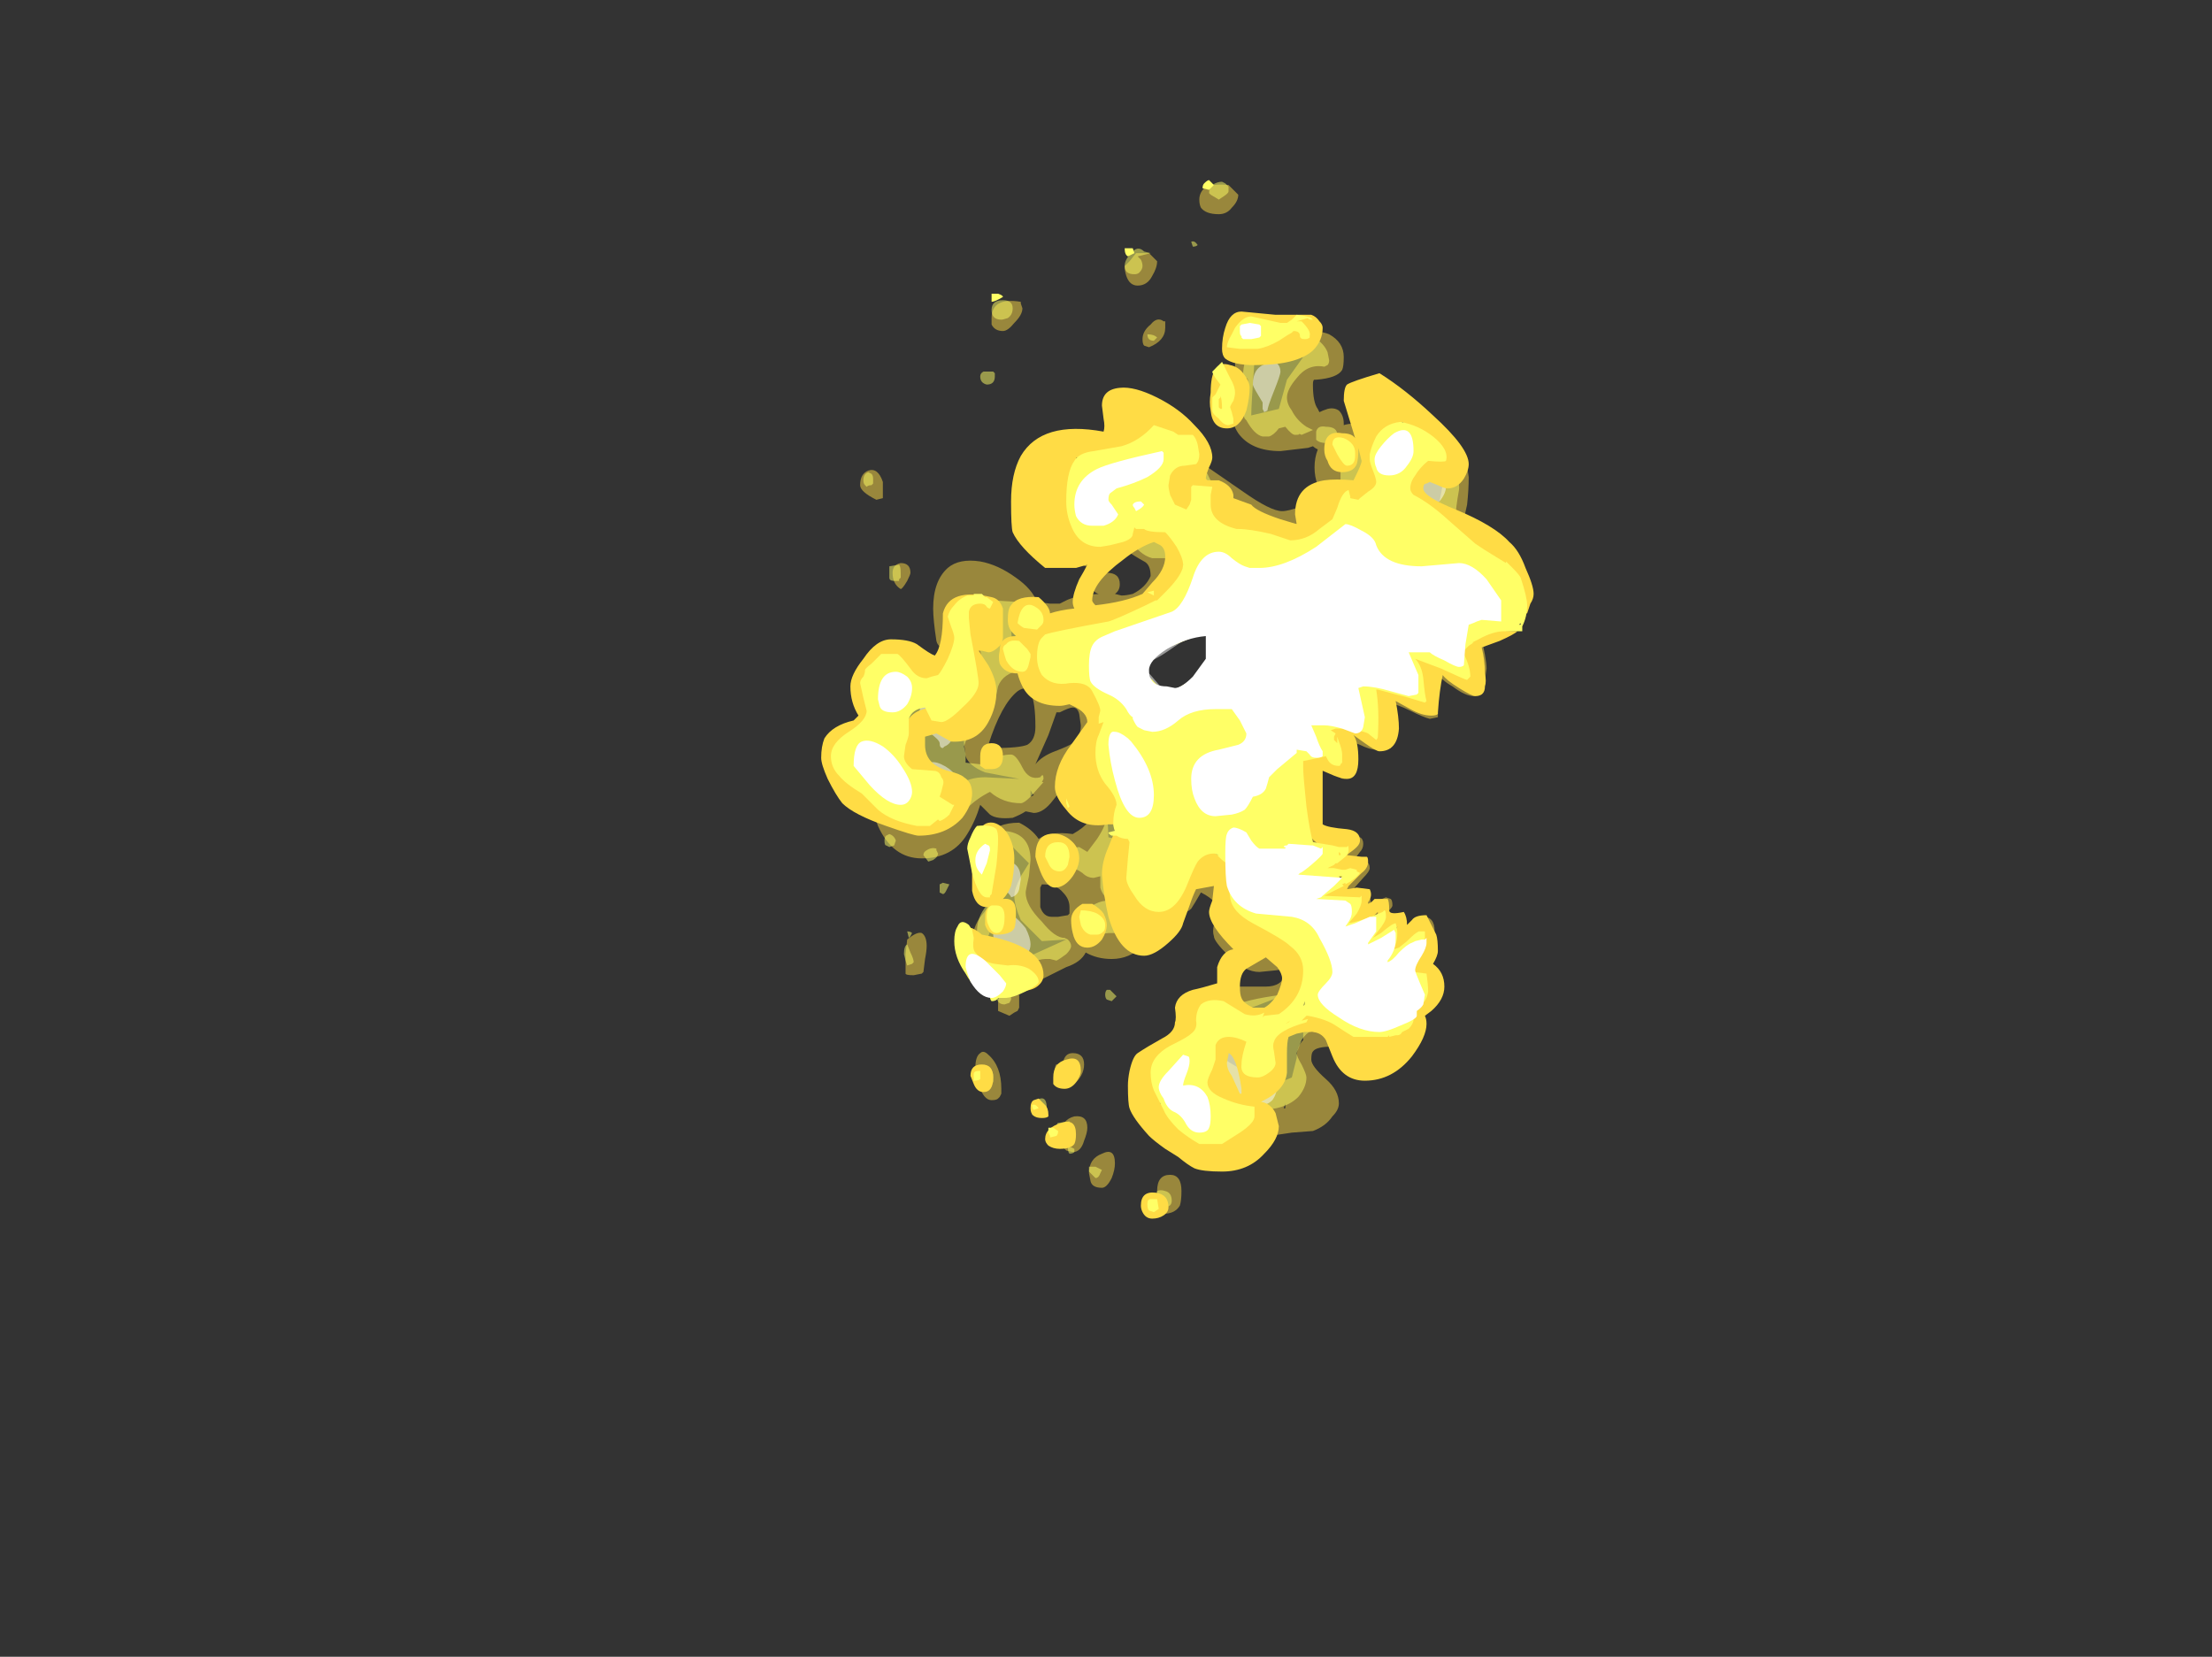 <?xml version="1.0" encoding="UTF-8" standalone="no"?>
<svg xmlns:ffdec="https://www.free-decompiler.com/flash" xmlns:xlink="http://www.w3.org/1999/xlink" ffdec:objectType="frame" height="357.35px" width="477.05px" xmlns="http://www.w3.org/2000/svg">
  <rect width="100%" height="100%" fill="#333333" stroke="none"/>
  <g transform="matrix(1.0, 0.0, 0.0, 1.0, 164.25, 236.25)">
    <use ffdec:characterId="1546" height="31.8" transform="matrix(7.0, 0.0, 0.0, 7.0, 18.1, -197.05)" width="20.95" xlink:href="#shape0"/>
    <use ffdec:characterId="1547" height="32.0" transform="matrix(7.0, 0.0, 0.0, 7.0, 12.85, -197.4)" width="21.95" xlink:href="#shape1"/>
  </g>
  <defs>
    <g id="shape0" transform="matrix(1.0, 0.0, 0.0, 1.0, 4.2, 40.75)">
      <path d="M6.85 -40.55 Q7.1 -40.7 7.6 -40.65 L7.9 -40.35 Q7.9 -40.15 7.7 -39.95 7.55 -39.75 7.3 -39.75 6.9 -39.75 6.75 -39.95 6.7 -40.05 6.7 -40.2 6.7 -40.4 6.85 -40.55 M8.25 -35.85 L8.9 -35.8 9.25 -35.75 Q10.1 -36.3 10.7 -36.05 11.15 -35.8 11.15 -35.35 11.15 -35.05 11.1 -34.95 10.95 -34.7 10.3 -34.65 L10.25 -34.65 Q10.2 -34.65 10.2 -34.5 10.2 -33.95 10.35 -33.75 L10.4 -33.65 Q10.5 -33.7 10.65 -33.75 10.85 -33.8 11.0 -33.7 11.15 -33.55 11.15 -33.3 L11.15 -33.25 Q11.45 -33.35 11.7 -33.2 11.95 -33.05 11.95 -32.65 11.95 -32.55 11.85 -32.45 11.75 -32.4 11.75 -32.25 11.75 -31.9 12.1 -31.55 12.25 -31.65 12.35 -31.9 L12.5 -32.35 Q12.75 -32.9 13.65 -32.9 14.85 -32.9 15.0 -31.65 15.0 -31.25 14.95 -30.8 L14.85 -30.35 Q14.85 -30.05 14.95 -29.9 15.05 -29.7 15.45 -29.3 L15.25 -29.3 14.25 -29.8 14.05 -30.55 Q14.05 -30.7 14.15 -31.15 L14.25 -31.7 14.25 -31.8 14.0 -32.1 13.85 -31.85 Q13.7 -31.65 13.5 -31.55 L12.9 -31.2 Q12.4 -30.8 12.3 -30.75 L9.4 -29.85 7.3 -30.75 Q6.85 -31.0 5.9 -31.75 L6.0 -31.4 Q6.0 -31.25 5.95 -31.15 5.8 -30.95 5.35 -30.95 L4.75 -30.0 5.35 -29.95 6.2 -29.7 6.7 -29.3 6.15 -27.85 5.6 -27.45 5.6 -27.3 5.25 -26.9 4.75 -26.9 3.05 -26.85 Q2.85 -26.45 2.55 -26.45 L2.0 -26.9 Q1.45 -26.95 0.9 -27.25 L0.95 -25.7 Q1.55 -25.95 1.95 -25.75 L2.35 -25.2 Q2.7 -25.35 3.0 -25.3 L3.75 -24.0 3.9 -20.55 5.25 -20.25 6.1 -19.35 Q6.3 -19.65 7.0 -19.65 L8.05 -18.55 Q8.65 -18.55 9.0 -18.25 9.1 -18.15 9.35 -17.7 L9.85 -16.55 10.0 -15.95 8.05 -15.2 7.1 -13.95 7.65 -13.6 8.75 -12.95 Q9.1 -12.95 9.55 -13.15 L9.7 -13.75 Q9.7 -14.1 9.9 -14.3 L9.9 -14.35 Q9.9 -14.45 9.9 -14.55 10.1 -14.6 10.15 -14.55 L10.2 -14.55 Q10.45 -14.7 10.95 -14.7 L12.25 -14.85 Q12.6 -15.2 12.75 -15.2 L13.05 -15.05 13.1 -14.9 Q13.1 -14.6 12.65 -14.2 12.15 -13.8 11.6 -13.8 11.4 -13.8 11.15 -13.95 L10.8 -14.1 Q10.3 -14.1 10.2 -13.95 10.15 -13.9 10.15 -13.7 10.15 -13.5 10.6 -13.1 11.0 -12.75 11.0 -12.35 11.0 -12.15 10.8 -11.95 10.6 -11.65 10.2 -11.5 L9.55 -11.45 8.55 -11.3 Q7.8 -11.1 7.55 -11.1 7.25 -11.1 6.65 -11.5 6.0 -11.85 5.85 -12.15 L5.6 -12.75 Q5.55 -12.95 5.55 -13.25 5.55 -13.6 5.75 -13.8 5.9 -14.0 6.45 -14.4 6.7 -14.55 6.65 -14.95 6.55 -15.35 6.7 -15.5 6.75 -15.6 6.95 -15.7 7.2 -15.9 7.35 -15.95 L8.75 -15.95 Q9.25 -15.95 9.35 -16.35 L9.4 -16.5 9.05 -16.45 8.55 -16.4 Q8.1 -16.4 7.6 -16.9 7.15 -17.35 7.15 -17.5 7.1 -17.65 7.15 -17.85 L7.25 -18.2 Q7.35 -18.55 6.75 -18.85 6.55 -18.5 6.45 -18.35 6.25 -18.15 5.65 -18.15 L5.25 -18.2 Q5.35 -18.0 5.35 -17.8 5.35 -17.55 4.95 -17.2 4.55 -16.8 4.0 -16.8 3.55 -16.8 3.2 -17.0 3.05 -16.7 2.6 -16.55 L1.7 -16.1 Q1.5 -16.0 0.85 -16.0 0.2 -16.0 -0.1 -16.4 -0.3 -16.75 -0.3 -17.25 -0.3 -17.8 0.0 -18.15 0.3 -18.5 0.3 -18.85 0.3 -19.1 0.15 -19.45 0.0 -19.8 0.0 -20.0 0.0 -20.35 0.2 -20.6 0.45 -21.0 1.15 -21.0 1.55 -20.8 1.75 -20.5 2.1 -20.75 2.8 -20.65 3.15 -20.85 3.25 -21.0 3.35 -21.15 3.35 -21.4 L3.15 -21.8 Q2.85 -22.15 2.4 -21.95 L2.2 -21.7 Q1.9 -21.3 1.6 -21.3 L1.35 -21.35 Q1.2 -21.25 0.95 -21.15 0.45 -21.1 0.25 -21.25 L-0.05 -21.55 Q-0.2 -21.05 -0.45 -20.65 -0.9 -19.9 -1.85 -19.9 -2.75 -19.9 -3.2 -20.9 -3.45 -21.55 -3.45 -22.05 -3.45 -22.25 -3.1 -22.95 -2.7 -23.65 -2.7 -23.7 -2.7 -23.8 -3.05 -24.15 -3.35 -24.55 -3.35 -24.8 -3.35 -25.8 -2.5 -25.8 -2.3 -25.8 -1.95 -25.65 L-1.5 -25.45 -0.9 -25.45 -0.6 -25.65 -0.45 -25.8 -0.4 -25.75 -0.4 -25.8 Q-0.4 -26.05 -0.85 -26.2 -1.35 -26.35 -1.4 -26.6 -1.5 -27.25 -1.5 -27.6 -1.5 -28.45 -1.05 -28.85 -0.7 -29.15 -0.05 -29.05 0.5 -28.95 1.05 -28.55 1.55 -28.2 1.7 -27.8 L2.1 -27.75 2.4 -27.75 2.6 -27.85 Q2.9 -28.0 3.6 -28.05 3.4 -28.1 3.4 -28.35 3.4 -28.7 3.85 -28.7 4.25 -28.7 4.25 -28.35 4.25 -28.15 4.1 -28.05 L4.3 -28.0 Q4.45 -28.0 4.65 -28.05 5.05 -28.25 5.2 -28.6 5.2 -28.95 5.0 -29.05 4.45 -29.35 4.0 -29.75 L3.8 -29.7 3.9 -29.6 Q3.95 -29.5 3.95 -29.35 3.95 -29.2 3.85 -29.05 3.65 -28.85 3.5 -28.85 2.95 -28.85 2.6 -29.45 2.35 -29.85 2.35 -30.25 2.35 -30.8 2.65 -31.25 3.15 -32.0 4.3 -31.6 4.5 -31.7 4.5 -32.0 4.45 -32.3 4.6 -32.4 5.1 -32.75 5.6 -32.65 5.95 -32.6 6.6 -32.2 L8.05 -31.2 Q8.9 -30.6 9.25 -30.6 9.45 -30.6 9.85 -30.75 10.25 -30.85 10.55 -30.9 L10.4 -31.15 Q10.35 -31.25 10.35 -31.4 10.25 -31.65 10.25 -31.95 10.25 -32.25 10.35 -32.5 10.25 -32.55 10.2 -32.6 L10.05 -32.55 9.2 -32.45 Q8.3 -32.45 7.9 -33.0 7.7 -33.3 7.7 -33.65 7.7 -33.75 7.8 -34.05 7.9 -34.3 7.9 -34.4 L7.85 -34.7 Q7.8 -34.9 7.8 -35.0 7.8 -35.35 7.85 -35.45 7.95 -35.7 8.25 -35.85 M9.9 -35.35 L8.4 -35.25 Q8.3 -33.85 8.3 -33.55 L9.15 -33.75 9.4 -34.65 9.9 -35.35 M0.3 -36.35 Q0.3 -36.45 0.3 -36.55 0.3 -37.2 1.2 -37.05 L1.2 -37.0 1.25 -36.85 Q1.25 -36.65 1.0 -36.4 0.8 -36.15 0.65 -36.15 0.4 -36.15 0.3 -36.35 M4.55 -38.3 L4.75 -38.55 5.15 -38.55 5.4 -38.3 Q5.4 -38.1 5.25 -37.85 5.1 -37.55 4.8 -37.55 4.55 -37.55 4.45 -37.85 4.4 -38.0 4.4 -38.15 L4.55 -38.3 M5.65 -36.45 L5.65 -36.25 Q5.65 -35.85 5.15 -35.65 L5.0 -35.7 Q4.95 -35.75 4.95 -35.9 4.95 -36.15 5.2 -36.35 5.4 -36.6 5.6 -36.45 L5.65 -36.45 M16.3 -27.05 Q16.1 -26.95 15.7 -26.9 L15.35 -26.85 Q15.55 -26.05 15.55 -25.75 L15.5 -25.4 15.4 -24.95 15.35 -24.95 15.15 -24.9 Q14.9 -24.9 14.5 -25.2 14.15 -25.4 14.05 -25.6 14.0 -25.4 14.05 -24.95 L14.05 -24.25 13.8 -24.2 Q13.6 -24.25 13.2 -24.45 12.8 -24.65 12.5 -24.7 12.5 -24.5 12.55 -24.1 L12.6 -23.55 12.6 -23.3 12.15 -23.25 Q11.95 -23.25 11.65 -23.4 L11.25 -23.55 Q11.45 -23.15 11.45 -22.85 11.45 -22.55 11.4 -22.45 11.35 -22.35 11.15 -22.35 11.0 -22.35 10.85 -22.6 10.7 -22.8 10.35 -22.7 L10.35 -21.1 Q10.45 -20.9 10.45 -20.65 L11.5 -20.6 11.65 -20.55 Q11.75 -20.5 11.75 -20.35 11.75 -20.2 11.65 -20.1 L11.5 -19.9 11.4 -19.9 Q11.75 -19.9 11.85 -19.8 11.95 -19.75 11.95 -19.6 11.95 -19.5 11.75 -19.3 L11.35 -18.85 Q11.75 -19.0 11.9 -18.85 11.95 -18.75 12.0 -18.5 12.05 -18.5 12.2 -18.6 L12.45 -18.7 12.6 -18.65 Q12.65 -18.6 12.65 -18.45 12.65 -18.4 12.55 -18.3 L12.55 -18.25 Q12.55 -18.0 12.4 -17.8 L12.6 -17.9 Q12.75 -18.0 12.85 -18.0 13.0 -17.9 13.0 -17.5 L13.05 -17.5 Q13.15 -17.55 13.25 -17.85 13.35 -18.1 13.6 -18.1 13.95 -18.1 13.95 -17.65 L13.65 -16.65 Q14.05 -16.35 14.05 -16.2 14.05 -15.8 13.9 -15.45 13.7 -14.95 13.3 -14.95 L13.1 -14.95 Q13.2 -15.15 13.45 -15.5 13.65 -15.75 13.65 -15.95 13.65 -16.05 13.4 -16.2 L13.1 -16.4 Q13.1 -16.55 13.3 -16.85 13.5 -17.15 13.45 -17.3 L13.4 -17.35 Q13.3 -17.3 13.15 -16.95 L12.5 -16.75 Q12.5 -16.95 12.6 -17.1 L12.7 -17.4 Q12.65 -17.3 12.4 -17.2 L11.85 -17.15 Q11.8 -17.2 11.8 -17.35 L12.1 -17.95 Q11.55 -17.55 11.4 -17.55 L11.1 -17.6 Q11.05 -17.75 11.15 -17.95 L11.3 -18.35 11.0 -18.3 10.6 -18.4 Q10.55 -18.4 10.55 -18.55 L10.6 -18.65 Q10.55 -18.75 10.55 -18.85 L10.8 -19.15 11.1 -19.3 10.7 -19.3 10.5 -19.5 10.85 -20.0 Q9.9 -20.25 9.8 -20.7 L9.85 -23.15 10.05 -23.25 10.75 -23.25 10.55 -23.7 10.55 -24.25 11.4 -24.1 12.0 -23.85 11.95 -24.8 Q11.85 -25.15 11.85 -25.35 L13.5 -26.35 14.35 -26.0 14.95 -25.65 15.05 -25.8 14.9 -26.45 Q14.8 -26.85 14.8 -27.0 14.8 -27.15 15.0 -27.25 L15.2 -27.3 16.5 -27.2 16.3 -27.05 M2.4 -24.4 L2.3 -24.4 2.05 -23.7 1.65 -22.8 Q1.85 -23.05 2.25 -23.2 2.65 -23.35 2.8 -23.45 3.05 -23.65 3.05 -24.0 L3.0 -24.35 Q2.95 -24.55 2.8 -24.55 2.7 -24.55 2.4 -24.4 M1.4 -23.4 Q1.65 -23.55 1.65 -23.95 1.65 -25.45 1.1 -25.05 0.6 -24.65 0.2 -23.4 L0.2 -23.35 Q0.2 -23.3 0.35 -23.3 1.15 -23.3 1.4 -23.4 M1.15 -22.35 L0.1 -22.55 Q-0.4 -22.75 -0.5 -23.05 L-0.55 -23.45 -0.6 -24.8 Q-0.9 -24.65 -1.35 -24.65 L-2.1 -24.75 -2.55 -24.95 -2.6 -24.8 Q-2.6 -24.75 -2.35 -24.55 L-2.05 -23.35 -2.3 -22.75 -1.65 -22.25 -0.75 -22.15 Q-0.4 -22.4 0.1 -22.4 L1.15 -22.35 M1.5 -22.0 L1.5 -21.8 1.6 -21.85 Q1.55 -21.9 1.5 -22.0 M0.7 -19.6 L0.65 -18.85 Q0.65 -18.5 0.4 -18.0 0.15 -17.45 0.15 -17.25 L0.3 -16.95 Q0.3 -17.15 0.65 -17.15 0.95 -17.1 0.95 -16.75 L0.95 -16.65 2.6 -17.4 1.85 -17.35 1.2 -18.0 Q1.0 -18.45 1.0 -18.75 1.0 -18.95 1.2 -19.35 L1.45 -19.75 0.95 -20.25 Q0.75 -20.1 0.7 -19.6 M1.8 -19.0 L1.8 -18.8 Q1.8 -18.45 1.8 -18.4 1.9 -18.1 2.15 -18.1 L2.35 -18.1 2.65 -18.15 2.7 -18.2 2.7 -18.4 Q2.7 -18.65 2.5 -18.85 2.3 -19.1 1.85 -19.1 L1.8 -19.0 M1.15 -15.7 L1.15 -15.3 1.1 -15.2 1.0 -15.15 0.85 -15.05 0.5 -15.2 0.5 -15.45 Q0.5 -15.65 0.65 -15.7 L1.15 -15.7 M9.35 -12.35 L9.3 -12.2 9.35 -12.2 9.35 -12.35 M6.1 -9.2 Q5.95 -8.95 5.6 -8.95 5.4 -9.35 5.4 -9.65 5.4 -10.15 5.8 -10.15 6.15 -10.15 6.15 -9.65 6.15 -9.35 6.1 -9.2 M3.15 -11.2 Q3.05 -10.85 2.8 -10.85 L2.6 -10.9 2.5 -11.0 Q2.45 -11.1 2.45 -11.4 2.45 -11.85 2.85 -11.95 3.25 -12.0 3.25 -11.6 3.25 -11.45 3.15 -11.2 M2.8 -13.9 Q3.15 -13.9 3.15 -13.55 3.15 -13.2 2.8 -12.9 L2.75 -13.0 2.35 -13.0 2.3 -13.05 2.3 -13.1 Q2.25 -13.15 2.25 -13.3 2.25 -13.55 2.3 -13.55 L2.5 -13.6 Q2.55 -13.9 2.8 -13.9 M0.6 -12.65 L0.55 -12.55 0.5 -12.5 Q0.45 -12.45 0.3 -12.45 0.05 -12.45 -0.1 -12.95 L-0.2 -13.45 Q-0.2 -13.8 -0.05 -13.9 0.05 -14.0 0.2 -13.85 0.6 -13.5 0.6 -12.8 L0.6 -12.65 M4.0 -10.05 Q3.85 -9.75 3.7 -9.75 3.4 -9.75 3.35 -9.95 L3.3 -10.2 Q3.3 -10.65 3.7 -10.8 4.1 -11.0 4.1 -10.5 4.1 -10.3 4.0 -10.05 M-3.25 -30.95 Q-3.75 -31.2 -3.75 -31.4 -3.75 -31.75 -3.5 -31.85 -3.2 -31.95 -3.05 -31.5 L-3.05 -31.0 -3.25 -30.95 M-2.5 -29.0 Q-2.2 -29.0 -2.2 -28.7 -2.2 -28.65 -2.3 -28.45 -2.45 -28.2 -2.5 -28.2 -2.75 -28.35 -2.75 -28.7 -2.75 -28.95 -2.5 -29.0 M-3.95 -22.3 Q-3.8 -22.35 -3.8 -22.45 -3.6 -22.35 -3.55 -22.15 -3.5 -22.1 -3.5 -21.85 L-3.55 -21.45 -3.8 -21.35 -4.05 -21.45 -4.05 -22.2 -3.95 -22.3 M-1.7 -17.2 Q-1.7 -17.05 -1.75 -16.8 L-1.8 -16.4 -1.85 -16.35 -2.1 -16.3 Q-2.35 -16.3 -2.35 -16.35 L-2.35 -16.95 -2.3 -17.4 Q-2.0 -17.65 -1.85 -17.6 -1.7 -17.5 -1.7 -17.2" fill="#ffdc45" fill-opacity="0.498" fill-rule="evenodd" stroke="none"/>
      <path d="M7.5 -40.7 L7.6 -40.6 7.6 -40.45 Q7.6 -40.4 7.45 -40.3 L7.3 -40.2 7.05 -40.35 7.0 -40.4 Q7.0 -40.55 7.1 -40.65 7.25 -40.75 7.4 -40.75 L7.5 -40.7 M8.55 -35.7 L8.9 -35.65 9.1 -35.6 9.35 -35.35 9.65 -35.6 10.0 -35.95 10.25 -35.95 Q10.55 -35.75 10.65 -35.5 L10.7 -35.25 Q10.7 -35.15 10.65 -35.1 L10.55 -35.05 Q10.05 -35.15 9.7 -34.7 9.4 -34.35 9.4 -34.1 9.4 -33.9 9.55 -33.7 9.7 -33.4 10.0 -33.2 L10.2 -33.1 9.85 -32.95 9.75 -33.0 Q9.85 -32.95 9.65 -32.95 9.55 -32.95 9.35 -33.2 L9.15 -33.15 Q9.0 -32.95 8.85 -32.9 L8.65 -32.9 Q8.4 -32.95 8.15 -33.4 L8.1 -33.45 Q7.95 -33.8 7.95 -33.95 7.95 -34.05 8.1 -34.25 8.2 -34.5 8.2 -34.6 8.2 -34.7 8.15 -34.7 8.05 -34.7 8.05 -34.8 8.05 -35.2 8.25 -35.5 8.4 -35.6 8.55 -35.7 M6.5 -38.75 L6.45 -38.9 Q6.55 -38.95 6.65 -38.8 6.6 -38.75 6.5 -38.75 M0.65 -37.1 Q0.95 -37.1 0.95 -36.85 0.95 -36.65 0.8 -36.55 0.65 -36.5 0.6 -36.5 0.3 -36.5 0.3 -36.8 0.3 -37.1 0.65 -37.1 M4.95 -38.15 Q4.95 -38.05 4.85 -37.95 4.8 -37.9 4.7 -37.9 4.4 -37.9 4.4 -38.15 4.4 -38.35 4.6 -38.55 4.8 -38.8 5.0 -38.6 L5.2 -38.55 4.8 -38.45 4.9 -38.35 Q4.95 -38.25 4.95 -38.15 M5.3 -35.85 Q5.1 -35.85 5.1 -36.05 5.3 -36.05 5.4 -35.95 L5.3 -35.85 M0.35 -34.9 L0.4 -34.85 0.4 -34.75 Q0.4 -34.5 0.15 -34.5 -0.05 -34.55 -0.05 -34.75 -0.05 -34.85 0.05 -34.9 L0.35 -34.9 M5.3 -31.55 Q5.25 -31.65 5.25 -31.75 5.25 -32.05 5.8 -32.05 6.7 -32.05 6.95 -31.75 7.1 -31.4 7.25 -31.3 L7.95 -30.85 Q8.4 -30.55 8.45 -30.3 L8.6 -30.25 8.75 -30.25 9.4 -30.2 Q10.6 -30.2 11.1 -30.7 L11.25 -30.95 11.2 -31.05 Q11.05 -31.35 11.05 -31.55 L11.05 -32.7 Q11.45 -32.8 11.65 -32.55 11.75 -32.35 11.75 -32.05 11.75 -31.95 11.7 -31.8 11.6 -31.6 11.6 -31.55 11.6 -31.25 12.05 -31.05 L12.3 -31.05 Q12.55 -31.2 12.85 -31.85 13.2 -32.3 14.25 -32.0 14.75 -31.7 14.7 -31.25 14.6 -30.7 14.6 -30.45 14.6 -30.4 14.7 -30.1 14.75 -29.9 14.8 -29.8 15.05 -29.45 15.2 -29.4 L15.8 -29.25 Q16.15 -29.15 16.4 -28.75 L16.5 -28.45 Q16.6 -28.4 16.65 -28.35 L16.6 -28.3 16.6 -28.2 16.65 -28.15 Q16.75 -27.95 16.75 -27.65 16.75 -27.05 16.25 -27.0 L15.75 -27.05 Q15.2 -26.8 14.95 -26.65 L15.15 -26.55 15.0 -26.45 14.75 -26.35 14.85 -26.2 Q15.05 -25.8 15.05 -25.5 L14.95 -25.4 Q14.9 -25.4 14.15 -25.75 L13.35 -26.05 13.6 -25.45 Q13.65 -24.9 13.7 -24.75 L13.65 -24.7 13.15 -24.85 12.2 -25.1 12.15 -25.1 Q12.25 -24.5 12.2 -23.65 12.2 -23.6 12.15 -23.55 L11.9 -23.75 Q11.7 -23.85 11.15 -23.9 L10.9 -23.9 10.75 -23.85 10.9 -23.75 10.85 -23.65 10.85 -23.35 10.8 -23.15 10.85 -23.15 10.85 -22.9 10.8 -22.95 10.65 -23.05 9.9 -22.9 9.9 -22.7 Q9.9 -22.45 10.0 -21.5 10.1 -20.75 10.2 -20.4 L10.8 -20.3 11.0 -20.25 11.25 -20.25 Q11.3 -20.35 11.3 -20.15 11.3 -20.05 11.2 -19.95 L10.95 -19.75 10.9 -19.75 10.85 -19.7 10.65 -19.6 10.85 -19.6 11.1 -19.55 11.2 -19.55 11.35 -19.6 11.55 -19.55 11.55 -19.5 11.65 -19.45 Q11.5 -19.25 11.2 -19.1 L11.2 -19.15 11.1 -19.1 11.15 -19.05 10.55 -18.75 10.45 -18.75 11.65 -18.7 11.7 -18.75 11.7 -18.6 Q11.7 -18.45 11.55 -18.2 L11.3 -17.9 11.25 -17.9 Q11.4 -17.9 11.85 -18.05 12.25 -18.2 12.35 -18.25 L12.4 -18.3 Q12.45 -18.3 12.45 -18.1 12.45 -17.95 12.2 -17.65 L12.05 -17.45 12.3 -17.6 Q12.65 -17.9 12.75 -17.9 12.85 -17.5 12.7 -17.1 L13.1 -17.35 Q13.35 -17.6 13.45 -17.65 L13.65 -17.65 13.65 -17.2 13.35 -16.55 13.3 -16.4 13.7 -16.35 Q13.75 -16.0 13.75 -15.8 13.7 -15.45 13.45 -15.35 13.4 -15.15 13.3 -15.0 L13.3 -14.95 Q13.3 -14.8 13.15 -14.65 L12.95 -14.55 Q12.9 -14.45 12.8 -14.45 L12.75 -14.45 Q12.4 -14.35 12.25 -14.35 12.1 -14.4 11.8 -14.3 L11.75 -14.25 11.6 -14.2 Q11.35 -14.2 11.1 -14.45 10.85 -14.7 10.6 -14.7 10.1 -14.7 9.85 -14.3 L9.7 -13.9 Q9.7 -13.8 9.85 -13.55 10.0 -13.25 10.0 -13.15 10.0 -12.85 9.75 -12.55 9.35 -12.15 8.55 -12.15 7.75 -12.15 7.05 -12.85 6.75 -13.15 6.65 -13.4 6.5 -13.6 6.5 -13.75 6.5 -14.0 6.8 -14.25 7.15 -14.5 7.25 -14.8 7.3 -15.15 7.6 -15.3 8.1 -15.55 9.25 -15.7 9.6 -15.9 9.7 -16.05 9.8 -16.2 9.8 -16.45 9.8 -17.05 8.65 -17.9 8.05 -18.3 7.9 -18.5 7.55 -18.8 7.55 -19.1 L7.35 -18.9 Q6.95 -19.65 6.75 -19.65 L6.55 -19.6 6.4 -19.55 6.2 -19.2 Q6.05 -18.95 5.8 -18.85 L5.75 -18.9 5.6 -18.8 5.3 -18.8 Q4.75 -19.15 4.8 -19.25 L4.9 -19.35 Q4.95 -19.45 4.95 -19.6 L4.9 -19.8 Q4.8 -19.95 4.65 -20.05 L4.65 -20.2 Q4.3 -20.1 4.15 -20.0 L4.15 -19.9 Q4.15 -19.75 4.0 -19.6 3.95 -19.45 3.95 -19.3 3.95 -19.2 4.05 -19.1 L4.1 -18.95 4.15 -18.65 4.6 -18.4 Q4.7 -18.3 4.7 -18.1 L4.65 -17.85 Q4.6 -17.7 4.3 -17.6 L3.9 -17.6 3.5 -17.55 Q3.2 -17.7 3.15 -17.85 3.15 -17.9 3.15 -18.1 L3.15 -18.25 3.2 -18.35 3.5 -18.5 Q3.7 -18.6 3.9 -18.6 3.7 -18.8 3.65 -19.0 3.65 -19.05 3.65 -19.3 L3.65 -19.35 3.45 -19.3 Q3.25 -19.3 3.1 -19.45 2.9 -19.6 2.7 -19.6 L2.25 -19.6 2.0 -19.8 Q1.95 -19.85 1.95 -19.9 1.95 -20.05 2.05 -20.1 2.1 -20.2 2.25 -20.3 L2.55 -20.2 3.0 -20.25 3.25 -20.1 3.55 -20.5 Q3.85 -20.95 3.85 -21.25 3.55 -21.95 3.35 -22.2 L3.35 -22.25 3.3 -22.25 Q2.55 -22.6 2.55 -22.85 2.55 -23.05 3.05 -23.4 3.5 -23.8 3.5 -24.05 3.5 -24.1 3.35 -24.35 3.25 -24.55 3.25 -24.6 L3.2 -24.65 2.9 -25.1 Q2.8 -25.05 2.6 -24.9 2.45 -24.7 2.3 -24.7 L1.95 -24.75 Q1.8 -24.9 1.65 -25.15 1.5 -25.45 1.5 -25.6 L1.2 -25.7 Q0.65 -25.6 0.5 -25.2 L0.35 -24.5 Q0.05 -24.65 -0.15 -24.4 L-0.35 -24.05 -0.45 -23.65 -0.55 -23.35 -0.5 -23.1 -0.5 -22.85 -0.05 -22.8 Q0.1 -22.8 0.35 -22.95 0.6 -23.1 0.9 -23.1 1.05 -23.1 1.25 -22.7 1.45 -22.3 1.8 -22.4 1.9 -22.55 1.9 -22.35 L1.85 -22.25 1.9 -22.25 1.5 -21.8 Q1.3 -21.6 1.2 -21.6 0.65 -21.6 0.25 -21.95 -0.15 -21.75 -0.45 -21.45 -0.55 -21.35 -0.9 -21.25 -1.2 -21.1 -1.35 -21.1 -2.1 -21.1 -2.45 -21.85 -2.6 -22.25 -2.65 -22.65 -2.65 -23.05 -2.4 -23.2 -2.2 -23.35 -2.2 -23.75 -2.2 -23.8 -2.3 -24.1 L-2.45 -24.45 Q-2.45 -24.7 -2.35 -24.95 L-2.3 -25.05 Q-2.15 -25.45 -1.8 -25.45 L-1.3 -25.35 -0.95 -25.25 Q-0.5 -25.25 -0.1 -25.65 L0.05 -25.85 Q0.0 -26.1 -0.05 -26.3 -0.15 -26.55 -0.15 -26.8 L-0.1 -27.45 Q0.0 -27.8 0.35 -27.85 L1.15 -27.8 Q1.65 -27.7 1.9 -27.55 L2.1 -27.4 Q2.45 -27.2 3.35 -27.2 3.5 -27.2 4.05 -27.4 L4.4 -27.5 Q4.5 -27.7 5.3 -27.95 L5.5 -28.0 5.85 -28.25 Q6.45 -28.65 6.45 -28.85 L6.4 -29.05 6.3 -29.2 5.95 -29.15 5.25 -29.15 Q4.85 -29.25 4.5 -29.8 4.15 -30.3 4.15 -30.55 4.15 -30.75 4.2 -30.8 4.25 -30.9 4.55 -31.0 5.1 -31.05 5.4 -31.4 L5.3 -31.55 M10.85 -32.8 Q10.75 -32.7 10.6 -32.7 10.4 -32.7 10.3 -32.8 10.3 -32.85 10.3 -32.95 L10.3 -33.05 Q10.35 -33.25 10.6 -33.2 10.95 -33.2 10.95 -32.95 10.95 -32.85 10.85 -32.8 M12.65 -17.6 L12.6 -17.55 12.65 -17.55 12.65 -17.6 M6.95 -26.0 Q7.15 -26.45 6.95 -26.9 6.2 -26.85 5.5 -26.3 5.05 -26.0 4.85 -25.75 L5.25 -25.4 Q5.5 -25.1 5.85 -25.05 6.7 -25.45 6.95 -26.0 M2.6 -21.6 L2.6 -21.75 2.7 -21.5 2.65 -21.45 2.6 -21.6 M5.3 -28.15 L5.3 -28.0 5.1 -28.1 5.3 -28.15 M10.95 -23.65 L11.0 -23.5 Q11.1 -23.25 11.1 -23.1 L11.1 -22.85 11.05 -22.8 10.9 -22.85 10.9 -23.1 10.95 -23.1 10.9 -23.25 10.95 -23.65 M4.2 -20.2 L4.2 -20.2 M1.5 -19.85 L1.45 -19.35 Q1.35 -18.9 1.35 -18.85 1.35 -18.45 1.85 -17.95 2.25 -17.45 2.55 -17.45 L2.65 -17.4 Q2.75 -17.3 2.75 -17.2 2.75 -17.1 2.6 -16.95 2.4 -16.8 2.3 -16.75 L2.1 -16.8 1.95 -16.8 Q1.8 -16.8 1.35 -16.65 0.9 -16.45 0.65 -16.45 0.5 -16.45 0.15 -17.0 -0.15 -17.55 -0.15 -17.65 -0.15 -18.1 0.15 -18.45 0.45 -18.85 0.45 -19.0 0.45 -19.2 0.35 -19.55 0.25 -19.85 0.25 -20.0 0.25 -20.3 0.3 -20.4 L0.65 -20.75 Q1.5 -20.7 1.5 -19.85 M0.9 -15.55 L0.85 -15.45 0.7 -15.4 Q0.45 -15.4 0.45 -15.7 0.45 -15.95 0.65 -15.95 0.9 -15.95 0.9 -15.7 L0.9 -15.55 M3.85 -15.85 L3.95 -15.85 4.15 -15.65 4.0 -15.5 3.85 -15.55 Q3.8 -15.6 3.8 -15.7 3.8 -15.8 3.85 -15.85 M11.0 -20.1 L11.0 -20.0 11.05 -20.0 11.05 -20.05 11.0 -20.1 M11.0 -19.35 L11.05 -19.25 11.1 -19.35 11.0 -19.35 M6.45 -13.25 L6.5 -13.2 Q6.45 -13.1 6.35 -13.0 L6.25 -13.0 6.2 -13.05 Q6.2 -13.1 6.2 -13.2 6.2 -13.3 6.25 -13.35 L6.35 -13.35 6.45 -13.25 M2.6 -13.1 L2.4 -13.2 2.4 -13.25 Q2.35 -13.25 2.35 -13.35 2.35 -13.55 2.4 -13.55 L2.65 -13.45 2.85 -13.35 2.6 -13.1 M0.35 -13.05 L0.35 -13.0 0.3 -13.0 0.25 -12.95 Q0.15 -12.9 0.05 -12.9 -0.1 -12.9 -0.15 -13.1 L-0.15 -13.25 Q-0.15 -13.55 0.1 -13.5 0.35 -13.4 0.35 -13.2 L0.35 -13.05 M2.7 -11.8 L2.75 -11.35 2.75 -11.2 Q2.7 -11.15 2.6 -11.15 2.35 -11.15 2.3 -11.35 2.3 -11.45 2.3 -11.55 2.3 -11.75 2.35 -11.75 L2.7 -11.8 M1.55 -12.0 Q1.55 -12.45 1.8 -12.5 2.0 -12.55 2.0 -12.2 L2.0 -12.0 1.95 -11.95 Q1.9 -11.95 1.8 -11.95 L1.65 -11.95 1.55 -12.0 M2.85 -10.95 L2.85 -10.85 Q2.8 -10.8 2.7 -10.8 2.65 -10.85 2.65 -11.0 L2.75 -11.0 2.85 -10.95 M5.65 -9.65 Q5.85 -9.6 5.85 -9.35 5.85 -9.15 5.6 -9.15 5.4 -9.15 5.4 -9.3 L5.35 -9.45 5.4 -9.65 Q5.5 -9.7 5.65 -9.65 M3.35 -10.4 L3.5 -10.4 3.7 -10.3 3.65 -10.2 Q3.6 -10.05 3.5 -10.05 L3.3 -10.25 3.3 -10.4 3.35 -10.4 M-3.4 -31.4 Q-3.5 -31.4 -3.55 -31.35 L-3.6 -31.4 Q-3.65 -31.45 -3.65 -31.55 -3.65 -31.75 -3.5 -31.8 L-3.4 -31.75 Q-3.35 -31.7 -3.35 -31.6 L-3.35 -31.45 -3.4 -31.4 M-2.55 -28.95 Q-2.5 -28.9 -2.5 -28.7 -2.5 -28.6 -2.5 -28.55 L-2.55 -28.5 -2.55 -28.45 -2.7 -28.45 Q-2.85 -28.45 -2.85 -28.55 L-2.85 -28.9 -2.55 -28.95 M-2.65 -25.05 L-2.75 -24.9 Q-2.85 -24.7 -3.0 -24.7 L-3.2 -24.8 -3.25 -25.05 Q-3.25 -25.35 -2.95 -25.45 -2.65 -25.5 -2.65 -25.15 L-2.65 -25.05 M-3.15 -24.2 Q-3.2 -24.05 -3.3 -24.0 L-3.4 -24.05 Q-3.4 -24.1 -3.4 -24.25 L-3.4 -24.4 -3.3 -24.45 Q-3.15 -24.35 -3.15 -24.2 M-3.85 -21.9 Q-3.95 -21.75 -4.0 -21.7 L-4.2 -21.85 -4.2 -21.95 Q-4.2 -22.3 -3.8 -22.2 L-3.7 -22.05 -3.85 -21.9 M-1.4 -20.15 L-1.35 -20.05 Q-1.35 -19.95 -1.5 -19.85 L-1.65 -19.8 -1.8 -20.0 Q-1.8 -20.1 -1.7 -20.15 -1.55 -20.25 -1.4 -20.2 L-1.4 -20.15 M-2.65 -20.45 L-2.7 -20.3 -2.85 -20.25 -2.95 -20.3 Q-3.0 -20.3 -3.0 -20.45 -3.0 -20.55 -2.95 -20.6 L-2.85 -20.65 Q-2.7 -20.6 -2.65 -20.45 M-1.0 -19.1 L-1.1 -18.9 Q-1.15 -18.8 -1.2 -18.8 L-1.3 -18.85 -1.3 -19.1 -1.2 -19.15 -1.0 -19.1 M-2.25 -17.45 L-2.3 -17.65 Q-2.2 -17.65 -2.15 -17.6 L-2.2 -17.5 -2.25 -17.45 M-2.2 -17.0 Q-2.1 -16.8 -2.1 -16.7 L-2.15 -16.65 -2.3 -16.6 -2.35 -16.75 -2.4 -16.95 Q-2.4 -17.2 -2.3 -17.25 L-2.2 -17.0" fill="#ffff66" fill-opacity="0.498" fill-rule="evenodd" stroke="none"/>
      <path d="M5.2 -30.25 Q5.2 -30.55 5.35 -30.75 5.5 -31.05 5.9 -31.3 6.2 -31.55 6.5 -31.5 6.85 -31.45 6.85 -31.05 6.85 -31.0 6.75 -30.95 6.55 -30.85 6.4 -30.6 6.4 -30.55 6.45 -30.4 L6.45 -30.1 Q6.45 -30.0 6.35 -29.85 6.15 -29.65 5.85 -29.6 L5.55 -29.6 Q5.2 -29.9 5.2 -30.25 M9.2 -34.9 Q9.2 -34.8 9.0 -34.3 8.8 -33.8 8.8 -33.7 L8.7 -33.65 8.65 -33.75 8.65 -33.95 8.5 -34.2 Q8.35 -34.45 8.35 -34.5 8.35 -35.05 8.8 -35.15 L9.1 -35.15 Q9.2 -35.05 9.2 -34.9 M7.1 -30.35 L6.85 -30.5 Q6.8 -30.55 6.8 -30.6 6.8 -30.75 6.9 -30.8 L7.1 -30.8 Q7.25 -30.75 7.3 -30.6 L7.2 -30.45 7.1 -30.35 M7.0 -29.35 Q7.15 -30.1 7.8 -30.1 8.15 -30.1 8.5 -29.65 8.8 -29.2 9.25 -29.2 10.2 -29.2 10.6 -29.5 L10.85 -29.75 Q11.0 -29.95 11.2 -30.0 12.45 -30.4 13.7 -29.6 L15.15 -28.55 Q15.9 -27.95 16.1 -27.5 L16.1 -27.45 16.2 -27.35 15.9 -27.25 15.0 -27.15 Q14.95 -27.05 14.75 -27.0 L14.9 -26.4 Q15.0 -26.0 15.05 -25.85 L15.05 -25.75 Q15.05 -25.65 14.9 -25.65 14.85 -25.65 14.3 -25.85 13.65 -26.0 13.35 -26.15 13.45 -26.1 13.55 -25.75 13.65 -25.4 13.65 -25.3 L13.65 -25.0 Q13.7 -24.95 13.45 -24.95 13.3 -24.95 12.9 -25.05 12.5 -25.15 12.45 -25.2 L12.1 -25.2 11.7 -25.3 Q11.7 -25.05 11.9 -24.5 L11.9 -23.95 11.15 -24.0 10.35 -23.9 Q10.6 -23.6 10.65 -23.3 L10.5 -23.15 9.8 -23.25 Q9.7 -23.2 9.55 -23.2 9.4 -23.2 9.1 -23.3 L9.0 -23.3 9.05 -23.35 8.85 -23.4 7.45 -24.0 Q7.1 -24.2 6.25 -24.25 5.7 -23.7 5.7 -23.5 5.7 -23.45 5.85 -22.95 6.05 -22.5 6.05 -22.4 6.05 -22.15 5.9 -21.9 5.7 -21.55 5.3 -21.55 4.6 -21.55 4.3 -22.35 4.1 -22.85 4.1 -23.3 4.1 -23.75 4.4 -24.05 4.7 -24.35 4.7 -24.6 4.7 -24.9 4.55 -25.0 L4.15 -25.05 Q3.6 -25.05 3.6 -25.6 3.6 -25.85 3.85 -26.1 4.15 -26.45 4.65 -26.45 4.85 -26.6 4.9 -27.0 4.95 -27.3 5.25 -27.35 L5.6 -27.35 Q5.75 -27.5 6.0 -27.6 L6.55 -27.8 Q6.65 -27.85 6.8 -28.15 7.0 -28.45 6.95 -28.6 L7.0 -29.35 M14.3 -31.35 Q14.3 -31.15 14.1 -30.9 13.9 -30.65 13.65 -30.5 L13.05 -30.5 Q12.85 -30.7 12.75 -30.85 L12.7 -31.0 Q12.7 -31.7 13.9 -31.75 14.3 -31.65 14.3 -31.35 M11.95 -17.9 L11.95 -17.6 11.7 -17.25 11.7 -17.15 Q11.8 -17.15 12.05 -17.3 L12.25 -17.45 12.6 -17.45 Q12.7 -17.3 12.5 -16.85 L12.5 -16.8 Q12.7 -16.85 12.95 -17.1 L13.25 -17.35 13.4 -17.35 Q13.45 -17.35 13.45 -17.15 13.45 -17.05 13.35 -16.95 13.25 -16.9 13.25 -16.75 L13.45 -16.3 Q13.65 -15.85 13.65 -15.7 13.65 -15.55 13.55 -15.35 13.35 -15.05 12.95 -14.95 L12.85 -15.0 Q12.7 -14.9 12.55 -14.9 L12.05 -14.9 Q11.3 -15.4 10.8 -16.15 10.55 -16.5 10.2 -17.2 L10.0 -17.5 Q9.95 -17.6 9.2 -17.95 8.4 -18.35 8.2 -18.55 7.9 -18.9 7.8 -19.2 7.75 -19.35 7.75 -19.75 7.75 -20.3 7.8 -20.4 7.9 -20.65 8.35 -20.65 8.7 -20.65 8.95 -20.3 9.15 -20.0 9.75 -20.1 L9.8 -20.15 9.8 -20.05 10.6 -19.95 10.3 -19.55 10.25 -19.45 10.85 -19.4 10.95 -19.4 10.95 -19.25 Q10.95 -19.15 10.85 -18.95 L10.45 -18.6 10.45 -18.55 10.75 -18.6 11.0 -18.65 11.15 -18.65 Q11.2 -18.65 11.2 -18.5 11.2 -18.35 11.15 -18.1 L11.0 -17.75 11.3 -17.85 11.7 -17.95 11.95 -17.9 M7.0 -26.8 Q6.6 -26.9 5.9 -26.4 5.2 -25.9 4.9 -25.9 4.95 -25.8 5.2 -25.55 L5.5 -25.2 5.8 -25.1 Q6.25 -25.15 6.7 -25.65 7.1 -26.1 7.1 -26.35 L7.05 -26.6 Q7.0 -26.75 7.0 -26.8 M2.8 -27.0 L2.8 -26.8 2.75 -26.55 Q2.7 -26.3 2.7 -26.15 2.8 -25.9 2.8 -25.65 2.8 -25.4 2.75 -25.3 2.65 -25.05 2.3 -25.05 1.9 -25.05 1.7 -25.55 1.6 -25.85 1.6 -26.1 1.6 -26.5 1.85 -26.8 2.15 -27.15 2.75 -27.05 L2.8 -27.0 M0.45 -19.35 Q0.45 -19.9 0.8 -19.8 1.2 -19.75 1.2 -19.25 L1.15 -18.95 Q1.1 -18.75 0.9 -18.7 0.9 -18.75 0.7 -18.95 0.45 -19.15 0.45 -19.35 M1.35 -17.75 Q1.5 -17.45 1.5 -17.25 1.5 -16.95 1.15 -16.8 0.8 -16.85 0.55 -17.1 0.35 -17.35 0.35 -17.55 0.35 -18.5 0.95 -18.15 1.15 -18.0 1.35 -17.75 M7.95 -14.3 L8.1 -13.9 Q8.2 -13.6 8.3 -13.5 8.6 -13.25 8.9 -13.2 9.1 -13.15 9.1 -12.95 9.1 -12.65 8.95 -12.45 8.8 -12.3 8.6 -12.3 8.45 -12.3 8.2 -12.55 7.75 -12.6 7.4 -12.95 7.05 -13.25 7.05 -13.45 7.05 -13.8 7.35 -14.25 7.7 -14.8 7.95 -14.3 M8.1 -15.05 Q8.3 -14.8 8.3 -14.5 L8.25 -14.45 Q8.15 -14.4 8.1 -14.35 L7.9 -14.55 Q7.85 -14.6 7.85 -14.7 7.85 -14.9 7.9 -14.95 7.95 -15.0 8.1 -15.05 M-0.9 -23.6 Q-1.0 -23.4 -1.15 -23.35 L-1.2 -23.3 Q-1.3 -23.3 -1.3 -23.45 -1.3 -23.55 -1.65 -23.8 -1.95 -24.0 -1.95 -24.2 -1.95 -24.45 -1.85 -24.65 -1.7 -24.9 -1.35 -25.0 -1.2 -24.8 -1.05 -24.45 -0.85 -24.0 -0.85 -23.85 -0.85 -23.75 -0.9 -23.6 M-1.8 -22.35 Q-1.8 -23.05 -1.25 -22.8 -0.7 -22.55 -0.7 -22.05 -0.7 -21.6 -1.1 -21.6 -1.55 -21.6 -1.75 -22.0 -1.8 -22.2 -1.8 -22.35" fill="#ffffff" fill-opacity="0.498" fill-rule="evenodd" stroke="none"/>
    </g>
    <g id="shape1" transform="matrix(1.0, 0.0, 0.0, 1.0, 4.95, 40.8)">
      <path d="M9.05 -36.65 Q9.45 -36.65 10.15 -36.65 10.3 -36.6 10.4 -36.45 10.5 -36.35 10.5 -36.25 10.5 -35.85 10.2 -35.55 9.7 -35.1 8.4 -35.1 7.75 -35.1 7.5 -35.3 7.4 -35.4 7.4 -35.6 7.4 -35.95 7.5 -36.25 7.65 -36.75 8.0 -36.75 L9.05 -36.65 M4.25 -34.4 Q4.7 -34.45 5.4 -34.1 6.1 -33.75 6.55 -33.25 7.1 -32.7 7.1 -32.25 7.1 -32.15 7.0 -31.95 6.9 -31.7 6.9 -31.6 L6.95 -31.55 7.3 -31.55 Q7.7 -31.4 7.75 -31.1 L7.75 -31.0 8.3 -30.8 Q8.45 -30.6 9.2 -30.35 L9.7 -30.2 9.65 -30.5 Q9.65 -31.4 10.55 -31.55 10.9 -31.6 11.45 -31.55 L11.5 -31.65 Q11.7 -32.05 11.7 -32.15 L11.6 -32.55 Q11.6 -32.2 11.55 -32.05 11.45 -31.8 11.1 -31.8 10.75 -31.8 10.65 -32.15 10.55 -32.3 10.55 -32.5 10.55 -33.1 11.1 -33.0 11.4 -33.0 11.5 -32.85 L11.15 -34.0 Q11.15 -34.4 11.25 -34.5 11.4 -34.6 12.25 -34.85 13.05 -34.35 13.9 -33.55 15.0 -32.55 15.0 -32.05 15.0 -31.85 14.85 -31.6 14.65 -31.3 14.35 -31.3 14.25 -31.3 14.05 -31.4 L13.8 -31.5 13.7 -31.45 Q13.6 -31.45 13.6 -31.3 13.6 -31.05 14.6 -30.65 15.8 -30.15 16.25 -29.65 16.55 -29.4 16.75 -28.85 17.0 -28.3 17.0 -28.05 17.0 -27.9 16.9 -27.75 L16.8 -27.45 16.7 -27.45 13.35 -30.5 12.95 -31.8 14.0 -32.35 13.45 -32.9 12.95 -33.35 Q12.95 -33.25 12.75 -32.8 L12.85 -32.25 Q12.85 -31.9 12.55 -31.35 L11.1 -30.25 Q10.95 -30.15 10.85 -29.95 L10.1 -29.3 Q9.9 -29.2 9.65 -29.2 L7.3 -29.8 5.7 -30.75 5.75 -31.9 5.75 -32.9 Q5.7 -32.85 5.45 -32.4 L3.45 -31.2 3.4 -30.6 3.1 -29.95 3.15 -29.85 3.55 -30.25 Q3.95 -30.55 4.7 -30.55 L6.35 -29.9 6.05 -27.85 6.0 -27.8 Q5.9 -27.6 5.75 -27.5 5.55 -27.3 4.55 -27.1 L4.7 -27.0 4.1 -26.8 Q3.8 -26.75 3.55 -26.9 L2.35 -26.1 Q2.9 -25.95 3.45 -25.8 L3.75 -25.5 Q3.75 -25.35 3.55 -25.15 L4.15 -24.45 Q4.25 -24.25 4.25 -23.6 L4.1 -22.8 3.95 -22.3 Q3.95 -22.25 4.4 -21.7 4.8 -21.1 4.85 -20.45 L7.0 -20.15 Q7.45 -19.95 7.8 -19.55 L8.5 -18.3 Q9.0 -18.3 9.3 -17.95 L10.0 -16.7 9.85 -15.35 10.1 -15.35 11.3 -14.65 Q11.3 -14.85 11.45 -15.2 L13.25 -15.5 13.55 -16.0 13.5 -16.2 13.4 -16.15 13.15 -16.2 13.45 -16.8 Q13.65 -17.15 13.65 -17.3 13.65 -17.45 13.6 -17.5 L13.45 -17.65 Q13.25 -17.5 13.15 -17.2 L12.7 -16.8 Q12.6 -16.85 12.6 -17.0 L12.7 -17.35 12.8 -17.8 12.5 -17.5 11.95 -17.3 Q11.9 -17.3 11.9 -17.45 11.9 -17.7 12.2 -18.2 L12.2 -18.25 11.75 -17.8 11.05 -17.65 10.45 -18.6 Q10.45 -18.75 10.65 -18.9 10.95 -19.1 11.15 -19.4 L10.2 -19.75 10.7 -20.15 Q9.85 -20.55 9.85 -21.3 L9.85 -23.25 10.15 -23.35 11.0 -23.0 10.75 -23.65 Q10.65 -23.9 10.65 -24.05 L11.75 -24.2 12.1 -23.95 12.05 -24.85 11.9 -25.2 12.25 -25.5 13.55 -25.0 13.45 -25.65 13.35 -26.0 Q13.35 -26.3 13.65 -26.3 L14.3 -26.15 14.7 -26.55 Q14.7 -26.9 15.1 -26.95 L16.5 -26.9 Q16.4 -26.8 15.95 -26.6 L15.4 -26.4 Q15.5 -26.0 15.5 -25.6 15.55 -25.35 15.5 -25.2 15.5 -24.9 15.2 -24.9 15.1 -24.9 14.7 -25.15 14.3 -25.4 14.2 -25.55 14.1 -25.1 14.05 -24.4 L14.05 -24.35 Q14.0 -24.3 13.85 -24.3 13.55 -24.3 13.2 -24.5 L12.75 -24.75 Q12.85 -24.25 12.85 -23.9 12.8 -23.2 12.25 -23.2 12.15 -23.2 11.8 -23.45 L11.45 -23.7 Q11.6 -23.5 11.6 -22.95 11.6 -22.35 11.25 -22.35 11.1 -22.35 10.85 -22.45 L10.5 -22.6 10.5 -20.95 Q10.65 -20.85 11.25 -20.8 11.65 -20.75 11.65 -20.45 11.65 -20.35 11.55 -20.25 11.45 -20.15 11.3 -20.05 L11.25 -20.0 11.7 -19.95 11.85 -19.95 Q11.9 -19.95 11.9 -19.8 11.9 -19.6 11.7 -19.45 L11.3 -19.05 11.25 -18.95 11.55 -19.0 11.95 -18.95 Q12.05 -18.75 11.9 -18.55 L11.9 -18.5 12.0 -18.55 12.1 -18.65 12.5 -18.65 Q12.55 -18.6 12.55 -18.3 12.55 -18.15 13.0 -18.25 13.1 -18.1 13.1 -17.85 L13.25 -18.0 Q13.35 -18.15 13.7 -18.15 L14.0 -17.55 Q14.05 -17.4 14.05 -17.05 14.05 -16.9 13.9 -16.65 14.25 -16.4 14.25 -15.95 14.25 -15.55 13.85 -15.2 L13.65 -15.05 Q13.7 -14.95 13.7 -14.8 13.7 -14.4 13.25 -13.8 12.65 -13.05 11.8 -13.05 11.1 -13.05 10.8 -13.8 L10.6 -14.3 Q10.45 -14.55 10.15 -14.55 L9.95 -14.55 9.7 -14.5 9.45 -14.4 Q9.4 -14.25 9.4 -13.9 L9.4 -13.3 Q9.35 -12.75 8.6 -12.4 8.9 -12.35 9.05 -12.05 L9.15 -11.65 Q9.15 -11.25 8.7 -10.8 8.2 -10.25 7.4 -10.25 6.8 -10.25 6.55 -10.35 6.35 -10.45 6.05 -10.7 L5.65 -10.95 Q5.3 -11.2 5.15 -11.35 4.65 -11.9 4.55 -12.2 4.5 -12.35 4.5 -12.9 4.5 -13.1 4.55 -13.35 4.65 -13.8 4.8 -13.9 5.1 -14.1 5.55 -14.35 5.95 -14.55 5.95 -14.85 6.0 -14.95 5.95 -15.3 6.0 -15.7 6.5 -15.85 6.75 -15.9 7.25 -16.05 7.25 -16.4 7.25 -16.55 7.4 -17.05 7.75 -17.1 7.0 -17.85 7.0 -18.25 7.0 -18.35 7.1 -18.6 L7.15 -19.05 6.6 -18.95 Q6.5 -18.75 6.4 -18.45 L6.2 -17.9 Q6.15 -17.65 5.75 -17.3 5.3 -16.9 5.0 -16.9 4.25 -16.9 3.9 -18.1 3.75 -18.75 3.7 -19.4 3.7 -19.8 3.9 -20.25 L4.1 -20.75 4.05 -20.95 3.9 -20.95 Q3.05 -20.8 2.6 -21.4 2.25 -21.8 2.25 -22.1 2.25 -22.75 2.75 -23.4 L3.25 -24.1 Q3.25 -24.4 2.8 -24.6 L2.7 -24.65 Q2.5 -24.6 2.4 -24.6 1.55 -24.6 1.25 -25.2 1.15 -25.4 1.1 -25.6 0.7 -25.6 0.55 -25.9 0.5 -26.1 0.55 -26.3 0.55 -26.75 1.05 -26.75 L0.95 -26.85 Q0.8 -27.0 0.8 -27.25 0.8 -27.6 0.9 -27.7 1.1 -28.0 1.75 -27.95 2.1 -27.65 2.1 -27.45 2.4 -27.55 2.85 -27.6 2.8 -27.7 2.8 -27.8 2.8 -28.05 3.0 -28.5 3.15 -28.75 3.25 -28.95 L2.9 -28.85 1.95 -28.85 Q1.15 -29.5 0.95 -29.95 0.9 -30.1 0.9 -30.9 0.9 -31.75 1.2 -32.3 1.85 -33.4 3.75 -33.05 3.8 -33.2 3.75 -33.45 L3.7 -33.85 Q3.7 -34.35 4.25 -34.4 M3.25 -32.25 L2.9 -32.25 Q3.1 -32.1 3.2 -32.1 L3.25 -32.25 M4.35 -29.1 Q3.4 -28.4 3.4 -27.85 3.4 -27.8 3.5 -27.7 4.4 -27.8 4.95 -28.05 L5.25 -28.4 Q5.65 -28.8 5.65 -29.2 5.65 -29.45 5.5 -29.55 L5.3 -29.65 Q4.85 -29.5 4.35 -29.1 M8.15 -33.7 Q7.95 -33.15 7.55 -33.15 7.1 -33.15 7.05 -33.7 7.0 -33.95 7.05 -34.25 7.05 -35.3 7.65 -35.1 7.9 -35.05 8.05 -34.85 8.25 -34.6 8.25 -34.4 8.25 -34.1 8.15 -33.7 M0.65 -27.6 L0.65 -26.7 Q0.65 -26.6 0.55 -26.45 0.35 -26.25 0.2 -26.25 L0.0 -26.3 -0.1 -26.3 0.2 -25.85 Q0.45 -25.4 0.45 -25.05 0.45 -24.55 0.2 -24.1 -0.15 -23.45 -0.95 -23.5 L-1.4 -23.75 -1.75 -23.65 -1.75 -23.4 Q-1.75 -22.8 -1.05 -22.6 -0.65 -22.5 -0.55 -22.4 -0.3 -22.25 -0.3 -21.9 -0.3 -21.55 -0.6 -21.15 -1.1 -20.6 -1.95 -20.6 -2.1 -20.6 -2.95 -20.9 -3.95 -21.25 -4.3 -21.6 -4.5 -21.85 -4.75 -22.35 -4.95 -22.8 -4.95 -23.0 -4.95 -23.35 -4.85 -23.6 -4.6 -24.0 -3.95 -24.15 L-3.8 -24.3 Q-4.05 -24.7 -4.05 -25.2 -4.05 -25.55 -3.65 -26.05 -3.25 -26.65 -2.8 -26.65 -2.25 -26.65 -2.0 -26.5 -1.6 -26.2 -1.45 -26.15 -1.2 -26.45 -1.2 -27.45 -1.0 -28.25 0.3 -27.95 0.55 -27.9 0.65 -27.6 M0.3 -22.65 L0.1 -22.65 -0.05 -22.75 -0.05 -23.05 Q-0.05 -23.45 0.3 -23.45 0.65 -23.45 0.65 -23.05 0.65 -22.65 0.3 -22.65 M3.4 -18.5 Q3.65 -18.35 3.75 -18.2 3.85 -18.0 3.85 -17.85 3.85 -17.65 3.7 -17.4 3.5 -17.15 3.25 -17.15 2.9 -17.15 2.8 -17.6 2.75 -17.8 2.75 -18.0 2.75 -18.3 3.1 -18.5 L3.4 -18.5 M2.8 -20.4 Q3.0 -20.2 3.0 -19.9 3.0 -19.65 2.8 -19.35 2.55 -19.0 2.25 -19.0 2.0 -19.0 1.8 -19.5 1.7 -19.75 1.65 -19.95 1.65 -20.75 2.35 -20.65 2.6 -20.6 2.8 -20.4 M1.0 -19.9 Q1.0 -19.45 0.9 -19.05 0.8 -18.8 0.65 -18.65 1.05 -18.7 1.05 -18.25 1.05 -17.85 1.0 -17.75 0.9 -17.55 0.45 -17.55 0.2 -17.55 0.1 -17.85 0.1 -17.95 0.1 -18.1 0.1 -18.3 0.2 -18.4 L0.15 -18.4 Q-0.2 -18.4 -0.3 -18.9 -0.3 -19.15 -0.3 -19.4 -0.3 -21.1 0.35 -21.0 0.6 -20.95 0.8 -20.65 1.0 -20.3 1.0 -19.9 M1.9 -16.3 Q1.9 -16.1 1.7 -15.95 1.5 -15.8 1.05 -15.8 0.8 -15.9 0.5 -16.0 L-0.3 -16.45 Q-0.55 -16.7 -0.65 -16.85 L-0.6 -17.8 -0.3 -17.75 Q-0.1 -17.65 0.0 -17.55 1.9 -17.2 1.9 -16.3 M7.95 -15.95 Q7.95 -15.7 8.0 -15.6 8.05 -15.45 8.35 -15.3 L8.7 -15.3 Q8.9 -15.4 9.1 -15.7 9.25 -16.05 9.25 -16.2 9.25 -16.35 9.1 -16.55 L8.75 -16.85 8.15 -16.5 Q7.95 -16.35 7.95 -15.95 M7.0 -14.8 L5.5 -13.4 5.5 -12.35 Q5.65 -12.25 6.3 -11.9 L7.05 -11.5 7.7 -11.8 7.0 -12.7 Q6.85 -13.15 6.85 -13.65 L7.0 -14.8 M7.6 -13.85 L7.55 -13.6 Q7.55 -13.4 7.7 -13.2 L7.95 -12.65 8.0 -12.65 8.0 -12.8 Q7.85 -13.8 7.6 -13.9 L7.6 -13.85 M2.9 -13.0 Q2.75 -12.8 2.55 -12.8 2.3 -12.8 2.2 -12.95 L2.2 -13.15 Q2.2 -13.6 2.6 -13.7 3.05 -13.85 3.05 -13.35 3.05 -13.2 2.9 -13.0 M1.75 -12.5 L1.95 -12.3 Q2.05 -12.2 2.05 -12.0 L2.05 -11.95 Q2.0 -11.9 1.85 -11.9 1.5 -11.9 1.5 -12.2 1.5 -12.4 1.6 -12.45 L1.75 -12.5 M0.35 -13.15 Q0.35 -12.7 0.05 -12.7 -0.15 -12.7 -0.25 -12.95 L-0.35 -13.2 Q-0.35 -13.55 0.0 -13.55 0.35 -13.55 0.35 -13.15 M2.4 -10.95 Q2.2 -10.95 2.05 -11.05 1.95 -11.15 1.95 -11.25 1.95 -11.6 2.45 -11.75 2.9 -11.9 2.9 -11.4 2.9 -11.2 2.85 -11.1 2.75 -10.95 2.4 -10.95 M5.6 -8.9 Q5.45 -8.8 5.25 -8.8 5.05 -8.8 4.95 -9.0 4.9 -9.1 4.9 -9.2 4.9 -9.65 5.35 -9.6 5.75 -9.55 5.75 -9.15 5.75 -9.0 5.6 -8.9 M-2.8 -25.9 L-3.25 -25.25 Q-3.25 -25.15 -3.15 -24.75 -3.05 -24.35 -3.05 -24.25 -3.05 -23.8 -3.6 -23.45 -4.15 -23.1 -4.15 -23.0 L-3.55 -22.0 -1.85 -21.4 -1.55 -22.0 Q-2.15 -22.2 -2.35 -22.55 -2.5 -22.8 -2.5 -23.35 L-2.35 -24.05 Q-2.1 -24.55 -1.4 -24.55 L-2.3 -25.65 -2.8 -25.9" fill="#ffdc45" fill-rule="evenodd" stroke="none"/>
      <path d="M6.8 -40.55 Q6.8 -40.65 6.85 -40.7 6.95 -40.8 7.0 -40.8 L7.15 -40.65 7.0 -40.5 6.8 -40.55 M7.8 -36.25 Q8.05 -36.6 8.3 -36.6 L9.2 -36.4 9.4 -36.4 9.55 -36.5 9.7 -36.65 Q10.1 -36.6 10.15 -36.55 L10.2 -36.5 10.15 -36.5 Q10.05 -36.5 10.05 -36.55 L9.7 -36.45 9.85 -36.45 Q10.15 -36.15 10.1 -36.0 L10.1 -35.95 Q10.05 -35.9 9.95 -35.9 9.8 -35.9 9.8 -36.0 9.8 -36.15 9.6 -36.15 L9.55 -36.1 Q9.45 -36.05 9.15 -35.85 8.8 -35.65 8.5 -35.6 L7.95 -35.6 7.55 -35.65 Q7.55 -35.8 7.7 -36.05 L7.8 -36.25 M0.3 -37.3 Q0.4 -37.3 0.5 -37.3 0.65 -37.25 0.65 -37.2 0.4 -37.05 0.3 -37.05 L0.3 -37.3 M4.65 -38.7 L4.7 -38.55 4.5 -38.45 Q4.4 -38.5 4.4 -38.7 L4.65 -38.7 M4.3 -32.6 Q4.85 -32.75 5.3 -33.25 L5.9 -33.05 6.05 -32.95 6.5 -32.95 Q6.6 -32.85 6.65 -32.65 L6.7 -32.35 Q6.7 -32.15 6.6 -32.05 L6.25 -32.0 Q5.95 -32.0 5.8 -31.7 L5.75 -31.4 Q5.75 -31.3 5.8 -31.1 5.9 -30.9 5.95 -30.8 L6.3 -30.65 6.4 -30.8 6.45 -30.95 6.45 -31.35 6.5 -31.4 7.1 -31.35 7.05 -31.1 7.05 -30.8 Q7.05 -30.25 7.85 -30.05 L7.9 -30.05 Q8.25 -30.05 8.9 -29.9 L9.5 -29.7 Q10.0 -29.7 10.4 -30.05 L10.8 -30.35 10.95 -30.7 Q11.1 -31.2 11.3 -31.25 L11.35 -31.05 11.35 -31.0 11.6 -30.95 11.65 -31.0 11.9 -31.2 Q12.15 -31.35 12.15 -31.5 12.15 -31.6 12.05 -31.85 11.95 -32.1 11.95 -32.2 L11.95 -32.35 Q12.0 -32.6 12.15 -32.9 12.4 -33.3 12.9 -33.35 13.45 -33.25 13.9 -32.9 14.4 -32.5 14.3 -32.15 14.25 -32.1 13.75 -32.15 13.5 -31.95 13.35 -31.7 13.2 -31.5 13.2 -31.3 13.2 -31.2 13.3 -31.1 13.8 -30.85 14.4 -30.3 L15.2 -29.6 15.5 -29.4 16.15 -29.0 16.15 -29.05 16.35 -28.85 Q16.55 -28.65 16.6 -28.55 16.8 -27.95 16.8 -27.7 16.8 -27.35 16.65 -27.05 L16.65 -27.05 16.65 -26.9 16.1 -26.9 Q15.75 -26.9 15.3 -26.65 L15.1 -26.55 15.15 -26.55 15.0 -26.45 Q14.9 -26.35 14.8 -26.25 L14.85 -26.2 Q15.05 -25.8 15.05 -25.5 L14.95 -25.4 Q14.9 -25.4 14.15 -25.75 L13.35 -26.05 Q13.55 -25.85 13.6 -25.45 13.65 -24.9 13.7 -24.75 L13.65 -24.7 13.15 -24.85 12.2 -25.1 12.15 -25.1 Q12.25 -24.5 12.2 -23.65 12.2 -23.6 12.15 -23.55 L11.9 -23.75 Q11.7 -23.85 11.15 -23.9 L10.9 -23.9 10.75 -23.85 10.9 -23.75 10.85 -23.65 10.85 -23.55 10.95 -23.45 10.95 -23.65 11.0 -23.5 Q11.1 -23.25 11.1 -23.1 L11.1 -22.85 11.05 -22.8 Q11.05 -22.75 11.0 -22.75 10.75 -22.75 10.65 -22.95 L10.6 -23.05 10.15 -22.95 9.9 -22.9 9.9 -22.7 Q9.9 -22.45 10.0 -21.5 10.1 -20.75 10.2 -20.4 L10.8 -20.3 11.0 -20.25 11.25 -20.25 Q11.3 -20.35 11.3 -20.15 11.3 -20.05 11.2 -19.95 L10.95 -19.75 10.9 -19.75 10.85 -19.7 10.65 -19.6 10.85 -19.6 11.1 -19.55 11.2 -19.55 11.35 -19.6 11.55 -19.55 11.55 -19.5 11.65 -19.45 Q11.5 -19.25 11.2 -19.1 L11.2 -19.15 11.1 -19.1 11.15 -19.05 10.55 -18.75 10.5 -18.75 11.65 -18.7 11.7 -18.75 11.7 -18.6 Q11.7 -18.45 11.55 -18.2 L11.3 -17.9 11.25 -17.9 Q11.4 -17.9 11.85 -18.05 12.25 -18.2 12.35 -18.25 L12.4 -18.3 Q12.45 -18.3 12.45 -18.1 12.45 -17.95 12.2 -17.65 L12.05 -17.45 12.3 -17.6 Q12.65 -17.9 12.75 -17.9 12.85 -17.6 12.75 -17.25 L12.7 -17.1 12.85 -17.15 13.1 -17.35 Q13.35 -17.6 13.45 -17.65 L13.65 -17.65 13.65 -17.2 13.35 -16.55 13.3 -16.4 13.7 -16.35 Q13.75 -16.0 13.75 -15.8 13.7 -15.45 13.45 -15.35 13.4 -15.15 13.3 -15.0 L13.3 -14.95 Q13.3 -14.8 13.15 -14.65 L12.95 -14.55 Q12.9 -14.45 12.8 -14.45 L12.75 -14.45 12.55 -14.4 12.55 -14.45 12.5 -14.4 11.45 -14.4 Q11.2 -14.55 10.9 -14.75 10.6 -14.95 10.05 -15.05 L10.0 -15.05 9.85 -14.9 10.05 -14.95 10.0 -14.85 Q9.1 -14.6 9.0 -14.25 8.95 -14.15 9.0 -13.95 L9.05 -13.6 Q9.05 -13.45 8.85 -13.3 8.65 -13.15 8.5 -13.15 7.95 -13.15 8.0 -13.55 8.0 -13.8 8.15 -14.25 7.85 -14.4 7.6 -14.4 7.3 -14.4 7.2 -14.15 L7.2 -13.7 7.1 -13.4 Q6.95 -13.1 6.95 -13.0 6.95 -12.7 7.45 -12.5 7.9 -12.3 8.4 -12.25 L8.4 -11.95 Q8.4 -11.75 7.95 -11.45 L7.4 -11.1 6.7 -11.1 Q6.35 -11.3 6.05 -11.55 5.7 -11.9 5.6 -12.15 L5.3 -12.75 Q5.2 -13.0 5.2 -13.3 5.2 -13.85 5.95 -14.2 6.35 -14.4 6.45 -14.5 6.65 -14.65 6.6 -14.9 6.6 -15.2 6.75 -15.4 7.0 -15.6 7.45 -15.5 L8.1 -15.1 Q8.45 -15.0 8.7 -15.15 L8.65 -15.0 8.7 -15.05 9.15 -15.1 Q9.9 -15.6 9.9 -16.45 9.9 -16.9 9.5 -17.2 9.3 -17.4 8.35 -17.9 7.7 -18.25 7.65 -18.7 7.6 -18.95 7.65 -19.6 L7.55 -19.75 Q7.45 -19.8 7.35 -19.9 L7.25 -20.0 7.3 -20.0 Q7.2 -20.05 7.15 -20.05 6.85 -20.05 6.65 -19.8 6.55 -19.65 6.35 -19.15 6.0 -18.25 5.45 -18.25 5.0 -18.25 4.7 -18.75 4.45 -19.1 4.45 -19.3 L4.5 -19.9 4.55 -20.4 4.5 -20.5 Q4.3 -20.5 4.15 -20.6 L4.0 -20.6 Q3.9 -20.65 3.9 -20.7 L4.1 -20.75 Q4.05 -20.85 4.05 -21.0 4.05 -21.3 4.15 -21.55 4.15 -21.8 3.8 -22.2 3.5 -22.6 3.5 -23.15 3.5 -23.5 3.6 -23.7 L3.75 -24.1 3.6 -24.05 Q3.6 -24.15 3.6 -24.25 L3.65 -24.45 Q3.65 -24.6 3.4 -25.05 3.25 -25.35 2.7 -25.3 2.15 -25.2 1.85 -25.55 1.7 -25.8 1.7 -26.1 1.7 -26.55 1.85 -26.7 L1.95 -26.8 Q2.25 -26.9 3.9 -27.2 4.1 -27.25 5.05 -27.7 L5.35 -27.85 5.4 -27.85 5.65 -28.1 Q6.2 -28.65 6.2 -28.95 6.2 -29.15 6.0 -29.5 5.8 -29.8 5.65 -29.95 5.1 -29.95 5.0 -30.05 L4.75 -30.05 4.7 -30.1 4.65 -29.9 Q4.65 -29.75 4.35 -29.65 L3.95 -29.55 3.65 -29.5 Q3.0 -29.5 2.75 -30.15 2.6 -30.5 2.6 -30.9 2.6 -31.8 2.85 -32.15 3.0 -32.4 3.45 -32.45 L4.3 -32.6 M4.8 -30.2 L4.8 -30.2 M11.25 -32.0 Q11.15 -32.0 10.95 -32.35 L10.8 -32.65 Q10.8 -32.95 11.15 -32.85 11.5 -32.7 11.5 -32.4 L11.5 -32.3 Q11.5 -32.0 11.25 -32.0 M7.65 -34.7 Q7.8 -34.45 7.8 -34.25 7.8 -34.15 7.75 -34.0 7.65 -33.85 7.65 -33.8 L7.7 -33.65 7.75 -33.45 7.75 -33.3 7.6 -33.25 Q7.45 -33.25 7.3 -33.45 7.1 -33.6 7.1 -33.7 L7.1 -34.1 7.2 -34.2 7.35 -34.5 7.2 -34.7 Q7.1 -34.85 7.1 -34.9 L7.4 -35.2 7.65 -34.7 M7.3 -34.05 L7.3 -33.8 7.35 -33.75 7.4 -33.75 Q7.4 -34.05 7.35 -34.15 L7.35 -34.1 7.3 -34.05 M16.55 -27.1 L16.6 -27.1 16.6 -27.15 16.55 -27.1 M6.95 -26.0 L6.95 -26.9 5.5 -26.3 4.85 -25.75 5.25 -25.4 Q5.5 -25.1 5.85 -25.05 6.7 -25.45 6.95 -26.0 M5.1 -28.1 L5.3 -28.15 5.3 -28.0 5.1 -28.1 M1.85 -27.1 L1.7 -26.95 1.3 -27.0 Q1.2 -27.05 1.1 -27.15 1.2 -27.8 1.55 -27.7 1.9 -27.55 1.9 -27.25 1.9 -27.15 1.85 -27.1 M0.35 -27.8 L0.25 -27.6 Q0.2 -27.6 0.15 -27.65 0.1 -27.75 -0.05 -27.75 -0.35 -27.75 -0.4 -27.5 L-0.4 -27.3 -0.35 -26.8 Q-0.1 -25.5 -0.1 -25.3 -0.1 -25.0 -0.6 -24.55 -1.05 -24.1 -1.25 -24.1 L-1.55 -24.15 -1.75 -24.55 Q-2.15 -24.5 -2.25 -24.2 L-2.25 -23.75 Q-2.25 -23.65 -2.35 -23.4 L-2.4 -23.05 Q-2.4 -22.85 -2.15 -22.65 L-1.5 -22.6 Q-1.3 -22.6 -1.25 -22.4 -1.15 -22.3 -1.2 -22.15 L-1.25 -21.95 -1.3 -21.8 -0.9 -21.55 -0.85 -21.55 -1.0 -21.25 Q-1.15 -21.1 -1.3 -21.05 L-1.35 -21.1 -1.6 -20.9 -2.0 -20.9 Q-2.8 -21.05 -3.2 -21.4 L-3.7 -21.9 Q-4.2 -22.2 -4.4 -22.45 -4.65 -22.7 -4.65 -23.05 -4.65 -23.45 -4.1 -23.8 -3.55 -24.15 -3.55 -24.45 L-3.65 -24.85 -3.75 -25.3 Q-3.75 -25.4 -3.65 -25.5 -3.6 -25.6 -3.6 -25.7 -3.6 -25.75 -3.4 -25.9 L-3.1 -26.2 -2.6 -26.2 Q-2.5 -26.15 -2.2 -25.75 -2.0 -25.45 -1.7 -25.45 L-1.55 -25.5 -1.35 -25.55 Q-1.25 -25.65 -1.05 -26.05 -0.85 -26.5 -0.85 -26.7 -0.85 -26.8 -0.95 -27.05 L-1.05 -27.35 Q-1.0 -27.55 -0.85 -27.7 -0.7 -27.9 -0.45 -28.0 L-0.25 -28.0 -0.25 -28.05 0.0 -28.05 0.1 -27.95 0.15 -27.95 0.35 -27.8 M0.75 -26.0 Q0.7 -26.15 0.65 -26.35 0.65 -26.45 0.75 -26.5 0.85 -26.65 1.15 -26.6 L1.4 -26.35 1.5 -26.2 1.5 -26.1 1.45 -25.9 Q1.4 -25.65 1.25 -25.65 0.95 -25.65 0.75 -26.0 M2.65 -21.45 L2.6 -21.6 2.6 -21.75 2.7 -21.5 2.65 -21.45 M3.0 -18.1 L3.05 -18.3 Q3.35 -18.3 3.55 -18.2 3.8 -18.05 3.8 -17.85 3.8 -17.7 3.75 -17.65 3.65 -17.55 3.55 -17.55 L3.35 -17.55 Q3.15 -17.6 3.05 -17.85 L3.0 -18.1 M2.4 -19.5 Q2.15 -19.5 2.05 -19.75 2.0 -19.85 1.95 -19.95 1.95 -20.4 2.35 -20.4 2.7 -20.4 2.7 -19.95 L2.65 -19.7 Q2.55 -19.5 2.4 -19.5 M0.45 -19.7 L0.3 -18.8 0.25 -18.75 0.25 -18.7 0.15 -18.7 Q-0.1 -18.7 -0.3 -19.45 L-0.45 -20.2 Q-0.45 -20.35 -0.35 -20.55 -0.25 -20.8 -0.15 -20.9 0.3 -20.95 0.45 -20.8 0.5 -20.7 0.5 -20.5 0.5 -20.2 0.45 -19.7 M0.45 -18.45 Q0.7 -18.45 0.7 -18.1 0.7 -17.6 0.45 -17.6 0.3 -17.6 0.2 -17.85 0.15 -17.95 0.15 -18.1 0.15 -18.4 0.3 -18.45 L0.45 -18.45 M1.75 -16.1 Q1.75 -16.0 1.35 -15.8 0.95 -15.6 0.7 -15.6 L0.5 -15.6 Q0.45 -15.5 0.3 -15.5 0.25 -15.55 0.25 -15.65 -0.2 -15.8 -0.5 -16.35 -0.85 -16.85 -0.85 -17.35 -0.85 -17.65 -0.75 -17.8 -0.65 -18.05 -0.4 -17.85 L-0.3 -17.7 -0.25 -17.45 Q-0.3 -17.1 -0.2 -17.0 0.05 -16.7 0.4 -16.65 L0.8 -16.6 Q1.15 -16.65 1.45 -16.5 1.75 -16.3 1.75 -16.1 M11.05 -20.05 L11.0 -20.1 11.0 -20.0 11.05 -20.0 11.05 -20.05 M9.95 -15.5 L9.9 -15.35 9.95 -15.4 9.95 -15.5 M11.1 -19.35 L11.0 -19.35 11.05 -19.25 11.1 -19.35 M9.5 -14.9 L9.35 -14.8 9.45 -14.85 9.5 -14.9 M2.35 -11.5 Q2.35 -11.4 2.3 -11.35 L2.1 -11.3 2.1 -11.35 2.05 -11.45 2.05 -11.6 2.2 -11.6 2.35 -11.5 M1.75 -12.2 L1.6 -12.15 Q1.55 -12.2 1.55 -12.3 1.65 -12.35 1.75 -12.2 M5.4 -9.4 L5.45 -9.1 5.3 -9.0 5.15 -9.05 Q5.1 -9.1 5.1 -9.25 5.1 -9.4 5.2 -9.4 L5.4 -9.4 M-0.05 -13.35 L-0.05 -13.1 Q-0.1 -13.05 -0.25 -13.05 L-0.25 -13.25 Q-0.25 -13.35 -0.1 -13.35 L-0.05 -13.35" fill="#ffff66" fill-rule="evenodd" stroke="none"/>
      <path d="M8.55 -36.35 L8.6 -36.3 8.6 -36.0 8.55 -35.95 8.3 -35.9 8.05 -35.9 8.0 -35.95 8.0 -36.0 Q7.95 -36.0 7.95 -36.15 L7.95 -36.3 8.0 -36.35 8.25 -36.4 8.55 -36.35 M5.55 -32.45 L5.6 -32.4 5.6 -32.2 Q5.6 -31.95 5.1 -31.65 4.7 -31.45 4.15 -31.3 L3.95 -31.15 Q3.9 -31.1 3.9 -30.95 3.9 -30.9 4.0 -30.8 L4.2 -30.5 Q4.1 -30.25 3.75 -30.15 L3.4 -30.15 Q3.05 -30.15 2.9 -30.45 2.85 -30.65 2.85 -30.8 2.85 -31.55 3.55 -31.9 3.95 -32.1 5.55 -32.45 M4.65 -30.8 Q4.7 -30.9 4.9 -30.9 L5.0 -30.8 Q4.95 -30.7 4.75 -30.6 L4.7 -30.7 Q4.65 -30.75 4.65 -30.8 M7.3 -29.35 Q7.5 -29.35 7.7 -29.15 7.95 -28.95 8.1 -28.9 L8.25 -28.85 8.55 -28.85 Q9.3 -28.85 10.3 -29.5 L11.2 -30.2 Q11.35 -30.2 11.7 -30.0 12.1 -29.8 12.15 -29.55 12.4 -28.9 13.55 -28.9 L14.7 -29.0 Q15.1 -29.0 15.55 -28.5 L16.0 -27.85 16.0 -27.2 15.4 -27.25 15.25 -27.2 Q15.15 -27.15 15.0 -27.1 L14.9 -26.5 14.85 -25.85 Q14.8 -25.8 14.7 -25.8 14.6 -25.8 14.25 -26.0 13.9 -26.15 13.8 -26.25 L13.15 -26.25 13.45 -25.55 13.45 -25.0 13.4 -24.95 13.15 -24.9 12.6 -25.05 Q12.1 -25.2 11.75 -25.2 L11.6 -25.15 11.8 -24.25 11.75 -23.95 Q11.7 -23.75 11.5 -23.75 L11.1 -23.9 Q10.75 -24.0 10.55 -24.0 L10.15 -24.0 10.3 -23.65 Q10.4 -23.35 10.5 -23.2 L10.5 -23.05 Q10.45 -23.0 10.3 -23.0 10.15 -23.0 10.1 -23.1 L10.0 -23.2 9.7 -23.25 9.7 -23.15 9.1 -22.65 8.85 -22.4 Q8.8 -22.2 8.75 -22.05 8.65 -21.85 8.35 -21.8 8.2 -21.5 8.1 -21.4 7.95 -21.3 7.7 -21.25 L7.2 -21.2 Q6.75 -21.2 6.55 -21.75 6.45 -22.0 6.45 -22.35 6.45 -23.1 7.3 -23.25 L7.9 -23.4 Q8.15 -23.5 8.15 -23.75 L7.95 -24.15 7.7 -24.5 7.2 -24.5 Q6.45 -24.5 6.05 -24.15 5.65 -23.8 5.25 -23.8 L5.0 -23.85 4.8 -23.95 Q4.75 -24.0 4.7 -24.1 L4.65 -24.2 4.65 -24.25 Q4.55 -24.3 4.45 -24.5 4.25 -24.8 3.9 -24.95 3.45 -25.15 3.35 -25.35 3.3 -25.45 3.3 -25.85 3.3 -26.25 3.4 -26.45 3.5 -26.65 3.75 -26.75 L4.1 -26.9 5.85 -27.5 Q6.2 -27.65 6.5 -28.55 6.75 -29.35 7.3 -29.35 M13.3 -32.45 Q13.3 -32.25 13.1 -32.0 12.9 -31.7 12.55 -31.7 12.2 -31.7 12.15 -31.95 12.1 -32.05 12.1 -32.2 12.1 -32.35 12.3 -32.6 12.5 -32.85 12.7 -33.0 13.3 -33.35 13.3 -32.45 M12.15 -18.1 L12.15 -17.65 11.9 -17.3 11.9 -17.25 12.3 -17.45 12.7 -17.7 12.75 -17.6 12.75 -17.4 Q12.75 -17.05 12.5 -16.75 L12.5 -16.7 Q12.65 -16.75 12.85 -17.0 13.1 -17.25 13.25 -17.3 L13.35 -17.35 13.55 -17.4 13.65 -17.4 13.7 -17.45 13.7 -17.3 Q13.7 -17.15 13.55 -16.9 13.35 -16.6 13.35 -16.45 13.35 -16.4 13.5 -16.05 L13.65 -15.7 13.6 -15.4 Q13.55 -15.3 13.4 -15.2 L13.4 -15.05 Q13.4 -14.95 12.9 -14.75 12.45 -14.55 12.25 -14.55 11.65 -14.55 11.0 -15.0 10.35 -15.4 10.35 -15.7 10.35 -15.8 10.6 -16.05 10.8 -16.25 10.8 -16.4 10.8 -16.75 10.4 -17.45 10.15 -18.0 9.55 -18.1 L8.45 -18.2 Q7.75 -18.4 7.55 -19.05 7.5 -19.3 7.5 -20.05 7.5 -20.55 7.55 -20.65 7.6 -20.8 7.75 -20.85 7.9 -20.85 8.15 -20.7 L8.3 -20.45 Q8.45 -20.25 8.55 -20.2 L9.35 -20.2 9.35 -20.25 9.3 -20.25 Q9.3 -20.3 9.4 -20.3 L9.45 -20.35 10.15 -20.3 10.2 -20.3 10.45 -20.2 10.5 -20.25 10.5 -20.05 Q10.5 -20.0 10.15 -19.7 9.85 -19.45 9.8 -19.45 L9.75 -19.4 11.1 -19.3 10.85 -19.05 10.5 -18.75 10.45 -18.7 10.3 -18.65 11.2 -18.6 11.35 -18.5 Q11.4 -18.45 11.4 -18.25 11.4 -18.1 11.3 -17.95 L11.2 -17.8 11.5 -17.9 11.95 -18.1 12.15 -18.1 M6.5 -25.5 L6.9 -26.05 6.9 -26.75 Q6.3 -26.7 5.7 -26.35 5.15 -26.0 5.15 -25.7 5.15 -25.5 5.2 -25.45 5.3 -25.2 5.7 -25.2 L5.95 -25.15 Q6.15 -25.15 6.5 -25.5 M4.6 -23.5 Q5.3 -22.65 5.3 -21.85 5.3 -21.15 4.85 -21.15 4.4 -21.15 4.1 -22.3 3.95 -22.85 3.9 -23.4 3.9 -23.85 4.1 -23.8 4.25 -23.8 4.5 -23.6 L4.6 -23.5 M0.0 -19.4 Q-0.1 -19.5 -0.15 -19.6 -0.2 -19.7 -0.2 -19.85 -0.2 -20.15 0.1 -20.35 L0.2 -20.3 Q0.25 -20.3 0.25 -20.15 L0.15 -19.75 0.0 -19.4 M0.75 -16.05 Q0.75 -15.95 0.65 -15.8 0.45 -15.6 0.3 -15.6 -0.05 -15.6 -0.35 -16.1 -0.45 -16.35 -0.5 -16.55 -0.5 -17.25 0.1 -16.75 L0.55 -16.3 0.75 -16.05 M6.35 -13.8 Q6.4 -13.8 6.4 -13.65 6.4 -13.5 6.3 -13.25 6.2 -13.0 6.2 -12.9 6.7 -13.0 6.95 -12.55 7.05 -12.3 7.05 -11.95 7.05 -11.7 7.0 -11.6 6.95 -11.45 6.7 -11.45 6.45 -11.45 6.3 -11.7 6.15 -12.0 5.9 -12.1 5.7 -12.2 5.6 -12.5 5.45 -12.7 5.45 -12.85 5.45 -13.05 5.75 -13.35 L6.2 -13.85 6.35 -13.8 M-2.15 -25.15 Q-2.15 -24.9 -2.3 -24.65 -2.5 -24.4 -2.75 -24.4 -3.1 -24.4 -3.15 -24.6 L-3.2 -24.8 Q-3.2 -25.65 -2.65 -25.65 -2.5 -25.65 -2.3 -25.5 -2.15 -25.35 -2.15 -25.15 M-3.95 -22.75 Q-3.95 -23.4 -3.7 -23.5 -3.45 -23.6 -3.05 -23.35 -2.7 -23.1 -2.45 -22.7 -2.15 -22.25 -2.15 -21.95 -2.15 -21.85 -2.2 -21.75 -2.3 -21.55 -2.5 -21.55 -2.9 -21.55 -3.45 -22.15 L-3.95 -22.75" fill="#ffffff" fill-rule="evenodd" stroke="none"/>
    </g>
  </defs>
</svg>
